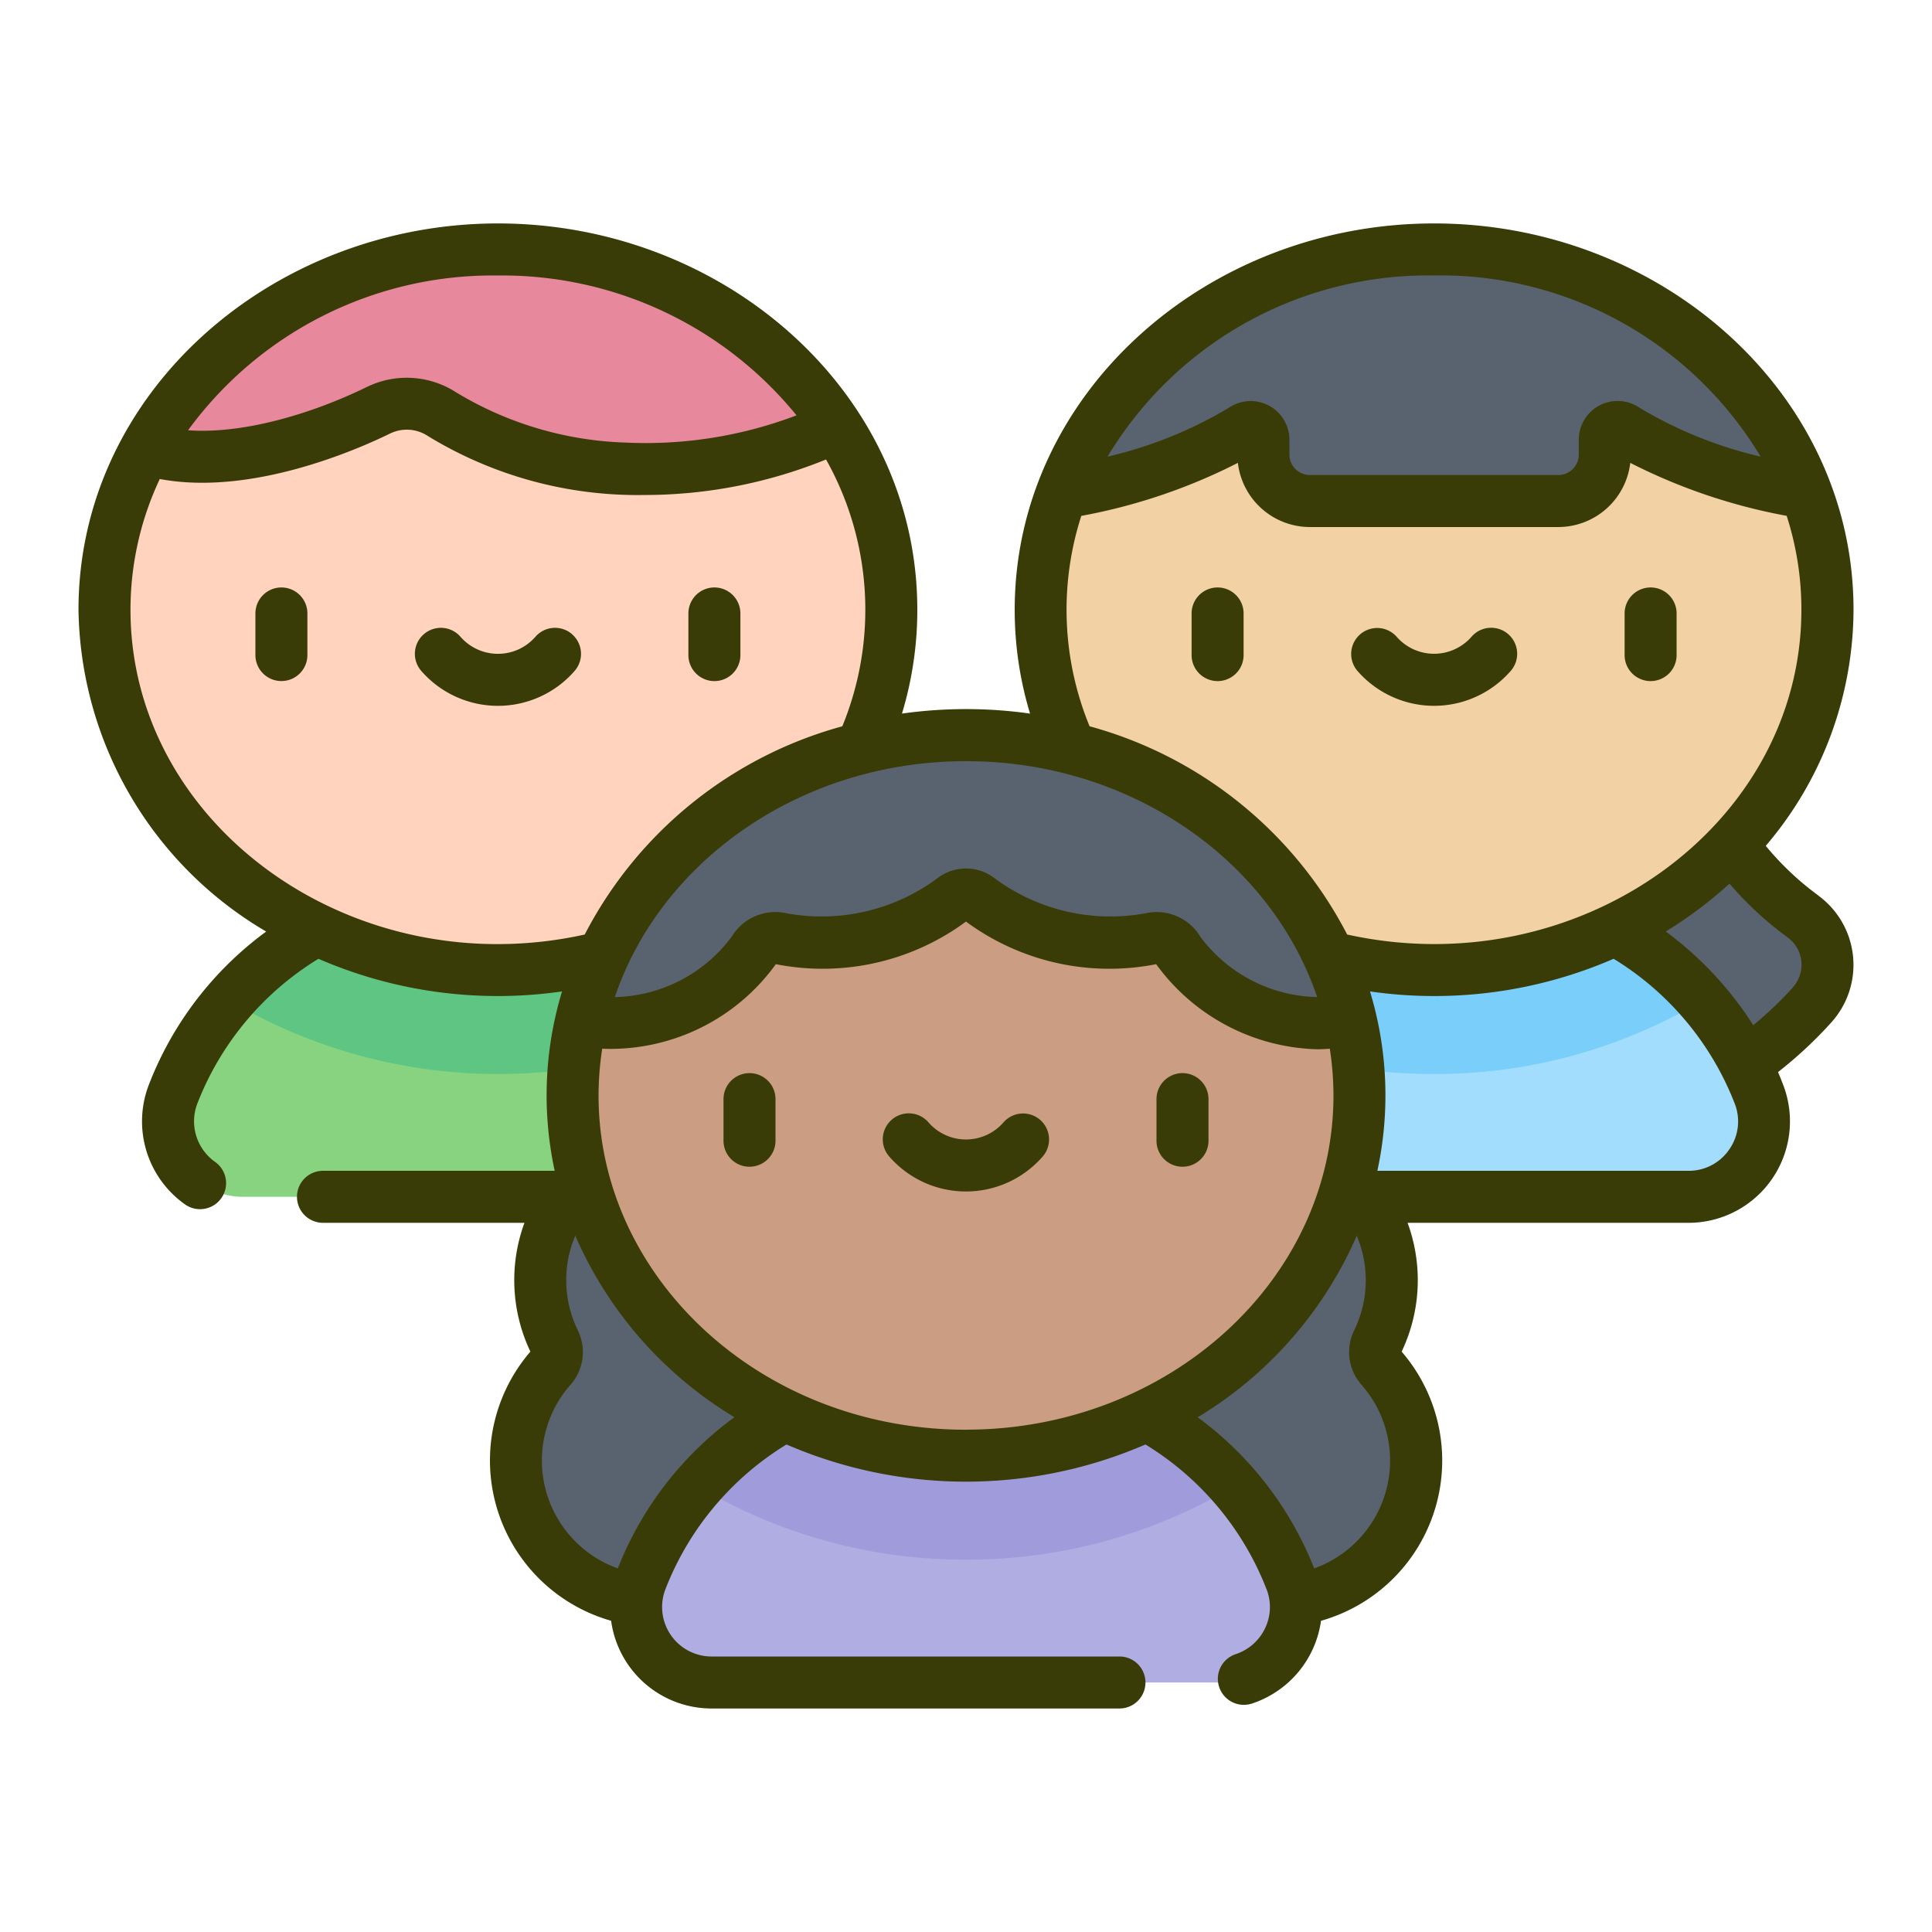<svg xmlns="http://www.w3.org/2000/svg" width="105" height="105" viewBox="0 0 105 105">
  <g id="Grupo_61421" data-name="Grupo 61421" transform="translate(-326 -504)">
    <rect id="Rectángulo_5987" data-name="Rectángulo 5987" width="105" height="105" transform="translate(326 504)" fill="none"/>
    <g id="people" transform="translate(330.266 474.316)">
      <path id="Trazado_111159" data-name="Trazado 111159" d="M416.041,210.506c.158,1.524,2.169,4.054,4.67,5.882a3.251,3.251,0,0,1,.483,4.812c-2.175,2.4-5.552,5.114-9.082,5.114H402.9l.286-15.807h12.858Z" transform="translate(-326.986 -136.894)" fill="#59636f"/>
      <path id="Trazado_111160" data-name="Trazado 111160" d="M57.565,248.942a4.1,4.1,0,0,0,3.842-5.537c-2.512-6.725-9.474-11.559-17.669-11.559s-15.156,4.835-17.669,11.559a4.1,4.1,0,0,0,3.842,5.537Z" transform="translate(-20.944 -154.213)" fill="#88d37f"/>
      <path id="Trazado_111161" data-name="Trazado 111161" d="M43.564,238.271a28.616,28.616,0,0,0,29.172,0,19.77,19.77,0,0,0-29.172,0Z" transform="translate(-35.356 -154.213)" fill="#5ec682"/>
      <ellipse id="Elipse_4317" data-name="Elipse 4317" cx="21.381" cy="19.579" rx="21.381" ry="19.579" transform="translate(1.413 43.244)" fill="#ffd3bd"/>
      <path id="Trazado_111162" data-name="Trazado 111162" d="M19.433,60.164c4.148,1.317,9.7-.652,12.645-2.1a3.5,3.5,0,0,1,3.441.21c5.371,3.461,13.981,4.2,21.456.673a21.813,21.813,0,0,0-18.409-9.618A21.649,21.649,0,0,0,19.433,60.164Z" transform="translate(-15.772 -6.088)" fill="#e7889d"/>
      <path id="Trazado_111163" data-name="Trazado 111163" d="M299.956,248.942a4.1,4.1,0,0,1-3.842-5.537c2.512-6.725,9.474-11.559,17.669-11.559s15.156,4.835,17.669,11.559a4.1,4.1,0,0,1-3.842,5.537Z" transform="translate(-240.108 -154.213)" fill="#a2ddfd"/>
      <path id="Trazado_111164" data-name="Trazado 111164" d="M328.194,242.268a28.285,28.285,0,0,0,14.586-4,19.77,19.77,0,0,0-29.172,0A28.285,28.285,0,0,0,328.194,242.268Z" transform="translate(-254.52 -154.214)" fill="#7acefa"/>
      <ellipse id="Elipse_4318" data-name="Elipse 4318" cx="21.381" cy="19.579" rx="21.381" ry="19.579" transform="translate(52.293 43.244)" fill="#f2d1a5"/>
      <path id="Trazado_111165" data-name="Trazado 111165" d="M142.753,313.683a7.639,7.639,0,1,0-14.5,3.367,1.275,1.275,0,0,1-.211,1.4,7.64,7.64,0,1,0,12.171.915A7.62,7.62,0,0,0,142.753,313.683Z" transform="translate(-102.38 -214.432)" fill="#59636f"/>
      <path id="Trazado_111166" data-name="Trazado 111166" d="M297.722,313.683a7.639,7.639,0,1,1,14.5,3.367,1.275,1.275,0,0,0,.211,1.4,7.64,7.64,0,1,1-12.171.915A7.62,7.62,0,0,1,297.722,313.683Z" transform="translate(-241.627 -214.432)" fill="#59636f"/>
      <path id="Trazado_111167" data-name="Trazado 111167" d="M164.934,389.03a4.1,4.1,0,0,1-3.842-5.537c2.512-6.724,9.474-11.559,17.669-11.559s15.156,4.835,17.669,11.559a4.1,4.1,0,0,1-3.842,5.537Z" transform="translate(-130.527 -267.907)" fill="#b0ade2"/>
      <path id="Trazado_111168" data-name="Trazado 111168" d="M193.172,382.355a28.285,28.285,0,0,0,14.586-4,19.77,19.77,0,0,0-29.172,0A28.285,28.285,0,0,0,193.172,382.355Z" transform="translate(-144.938 -267.907)" fill="#a09cdc"/>
      <ellipse id="Elipse_4319" data-name="Elipse 4319" cx="21.381" cy="19.579" rx="21.381" ry="19.579" transform="translate(26.853 69.639)" fill="#cb9d82"/>
      <path id="Trazado_111169" data-name="Trazado 111169" d="M186.926,204.79c-2.1-8.791-10.653-15.372-20.884-15.372S147.259,196,145.157,204.79c3.119,1.09,7.764-1.081,9.349-3.673a1.36,1.36,0,0,1,1.447-.645,11.832,11.832,0,0,0,9.443-2.194,1.126,1.126,0,0,1,1.291,0,11.832,11.832,0,0,0,9.443,2.194,1.36,1.36,0,0,1,1.447.645C179.162,203.709,183.807,205.88,186.926,204.79Z" transform="translate(-117.807 -119.779)" fill="#59636f"/>
      <path id="Trazado_111170" data-name="Trazado 111170" d="M303.867,49.331c-9.384,0-17.356,5.536-20.233,13.236A27.651,27.651,0,0,0,293.5,59.1a.7.7,0,0,1,1.086.573v.8A2.526,2.526,0,0,0,297.117,63h13.5a2.526,2.526,0,0,0,2.526-2.526v-.8a.7.7,0,0,1,1.086-.573,27.65,27.65,0,0,0,9.871,3.471c-2.877-7.7-10.849-13.236-20.233-13.236Z" transform="translate(-230.193 -6.087)" fill="#59636f"/>
      <path id="Trazado_111171" data-name="Trazado 111171" d="M73.674,68.044a5.527,5.527,0,0,0,4.167-1.9,1.413,1.413,0,1,0-2.131-1.857,2.7,2.7,0,0,1-4.074,0,1.413,1.413,0,0,0-2.13,1.857A5.53,5.53,0,0,0,73.674,68.044ZM61.908,66.7a1.413,1.413,0,0,0,1.413-1.413V63.024a1.413,1.413,0,0,0-2.826,0v2.261A1.413,1.413,0,0,0,61.908,66.7Zm23.533,0a1.413,1.413,0,0,0,1.413-1.413V63.024a1.413,1.413,0,0,0-2.826,0v2.261A1.413,1.413,0,0,0,85.441,66.7ZM52.264,90.547a1.413,1.413,0,0,0-1.994.137,2.7,2.7,0,0,1-4.074,0,1.413,1.413,0,1,0-2.131,1.856,5.524,5.524,0,0,0,8.335,0A1.413,1.413,0,0,0,52.264,90.547ZM34.56,66.7a1.413,1.413,0,0,0,1.413-1.413V63.024a1.413,1.413,0,0,0-2.826,0v2.261A1.413,1.413,0,0,0,34.56,66.7Zm60,11.654a15.775,15.775,0,0,1-2.861-2.7,19.855,19.855,0,0,0,4.77-12.835c0-11.786-10.476-20.992-22.794-20.992-12.37,0-22.794,9.26-22.794,20.992a19.4,19.4,0,0,0,.834,5.647,24.907,24.907,0,0,0-6.961,0,19.4,19.4,0,0,0,.834-5.647c0-11.835-10.527-20.992-22.794-20.992C10.555,41.831,0,50.978,0,62.823A20.618,20.618,0,0,0,10.2,80.312,18.65,18.65,0,0,0,3.8,88.7a5.526,5.526,0,0,0,1.99,6.441A1.413,1.413,0,1,0,7.423,92.83a2.7,2.7,0,0,1-.974-3.144,16.017,16.017,0,0,1,6.591-7.894,24.472,24.472,0,0,0,13.24,1.774,19.425,19.425,0,0,0-.4,9.749H13.287a1.413,1.413,0,0,0,0,2.826h10.95a9.034,9.034,0,0,0,.323,7,9.058,9.058,0,0,0,4.387,14.629,5.51,5.51,0,0,0,5.462,4.767H56.574a1.413,1.413,0,0,0,0-2.826H34.407a2.689,2.689,0,0,1-2.519-3.629,16.016,16.016,0,0,1,6.591-7.894,24.54,24.54,0,0,0,19.507,0,16.016,16.016,0,0,1,6.592,7.894,2.655,2.655,0,0,1-.093,2.1,2.705,2.705,0,0,1-1.587,1.4,1.413,1.413,0,1,0,.873,2.688,5.543,5.543,0,0,0,3.758-4.5,9.05,9.05,0,0,0,4.381-14.628,9.034,9.034,0,0,0,.323-7H87.5A5.515,5.515,0,0,0,92.667,88.7q-.142-.379-.3-.751a22.9,22.9,0,0,0,2.889-2.692,4.666,4.666,0,0,0-.7-6.9Zm-20.885-33.7A20.3,20.3,0,0,1,91.42,54.5a22.851,22.851,0,0,1-6.594-2.664,2.108,2.108,0,0,0-3.288,1.745v.8A1.114,1.114,0,0,1,80.425,55.5h-13.5a1.114,1.114,0,0,1-1.113-1.113v-.8a2.108,2.108,0,0,0-3.289-1.745A22.85,22.85,0,0,1,55.928,54.5,20.3,20.3,0,0,1,73.674,44.657ZM54.51,57.719a31.029,31.029,0,0,0,8.5-2.879,3.945,3.945,0,0,0,3.913,3.487h13.5a3.945,3.945,0,0,0,3.913-3.487,31.033,31.033,0,0,0,8.5,2.879,16.6,16.6,0,0,1,.8,5.1c0,11.743-12.117,20.425-24.686,17.654a22.414,22.414,0,0,0-14-11.318,16.647,16.647,0,0,1-.448-11.439ZM48.234,71.052c8.966,0,16.57,5.4,19.085,12.82A8.119,8.119,0,0,1,60.975,80.6a2.774,2.774,0,0,0-2.963-1.286,10.571,10.571,0,0,1-8.325-1.975,2.552,2.552,0,0,0-2.907,0,10.569,10.569,0,0,1-8.325,1.975A2.776,2.776,0,0,0,35.493,80.6a8.117,8.117,0,0,1-6.344,3.272C31.663,76.456,39.268,71.052,48.234,71.052ZM22.794,44.657a20.618,20.618,0,0,1,16.229,7.6,23.06,23.06,0,0,1-9.271,1.481A18.932,18.932,0,0,1,20.512,51a4.944,4.944,0,0,0-4.828-.291c-2.818,1.382-6.61,2.583-9.729,2.359A20.5,20.5,0,0,1,22.794,44.657ZM2.826,62.823a16.671,16.671,0,0,1,1.592-7.106c4.984.938,10.757-1.609,12.511-2.469a2.077,2.077,0,0,1,2.053.129,21.857,21.857,0,0,0,11.783,3.209,26.2,26.2,0,0,0,9.863-1.93,16.679,16.679,0,0,1,.884,14.5,22.414,22.414,0,0,0-14,11.318C14.922,83.253,2.826,74.544,2.826,62.823Zm26.485,52.1a6.228,6.228,0,0,1-2.584-9.966,2.681,2.681,0,0,0,.417-2.958,6.238,6.238,0,0,1-.628-3.077A6.116,6.116,0,0,1,27,96.843a21.549,21.549,0,0,0,8.645,9.863A18.672,18.672,0,0,0,29.311,114.919Zm18.923-7.537c-12.125,0-21.459-9.784-19.771-20.706A11.093,11.093,0,0,0,37.9,82.085,13.123,13.123,0,0,0,48.234,79.77,13.123,13.123,0,0,0,58.57,82.085a11.174,11.174,0,0,0,8.745,4.624c.232,0,.462-.011.69-.032a16.627,16.627,0,0,1,.2,2.541c0,10.016-8.958,18.165-19.968,18.165Zm18.923,7.537a18.672,18.672,0,0,0-6.332-8.213,21.549,21.549,0,0,0,8.645-9.863,6.2,6.2,0,0,1-.147,5.152,2.68,2.68,0,0,0,.417,2.958,6.228,6.228,0,0,1-2.584,9.966Zm22.552-22.76A2.655,2.655,0,0,1,87.5,93.315H70.591a19.425,19.425,0,0,0-.4-9.749,24.472,24.472,0,0,0,13.24-1.774,16.017,16.017,0,0,1,6.591,7.894,2.653,2.653,0,0,1-.31,2.473Zm3.452-8.8A20.424,20.424,0,0,1,91.02,85.4a19.142,19.142,0,0,0-4.754-5.092,22.7,22.7,0,0,0,3.462-2.6,18.692,18.692,0,0,0,3.163,2.925,1.836,1.836,0,0,1,.27,2.722ZM60,88.006a1.413,1.413,0,0,0-1.413,1.413V91.68a1.413,1.413,0,1,0,2.826,0V89.419A1.413,1.413,0,0,0,60,88.006Zm-23.532,0a1.413,1.413,0,0,0-1.413,1.413V91.68a1.413,1.413,0,0,0,2.826,0V89.419A1.413,1.413,0,0,0,36.468,88.006ZM11.028,61.611a1.413,1.413,0,0,0-1.413,1.413v2.261a1.413,1.413,0,0,0,2.826,0V63.024A1.413,1.413,0,0,0,11.028,61.611Zm15.8,2.542a1.413,1.413,0,0,0-1.994.137,2.7,2.7,0,0,1-4.074,0,1.413,1.413,0,0,0-2.131,1.857,5.525,5.525,0,0,0,8.335,0A1.413,1.413,0,0,0,26.824,64.153Z" fill="#3a3c07"/>
    </g>
  </g>
</svg>
